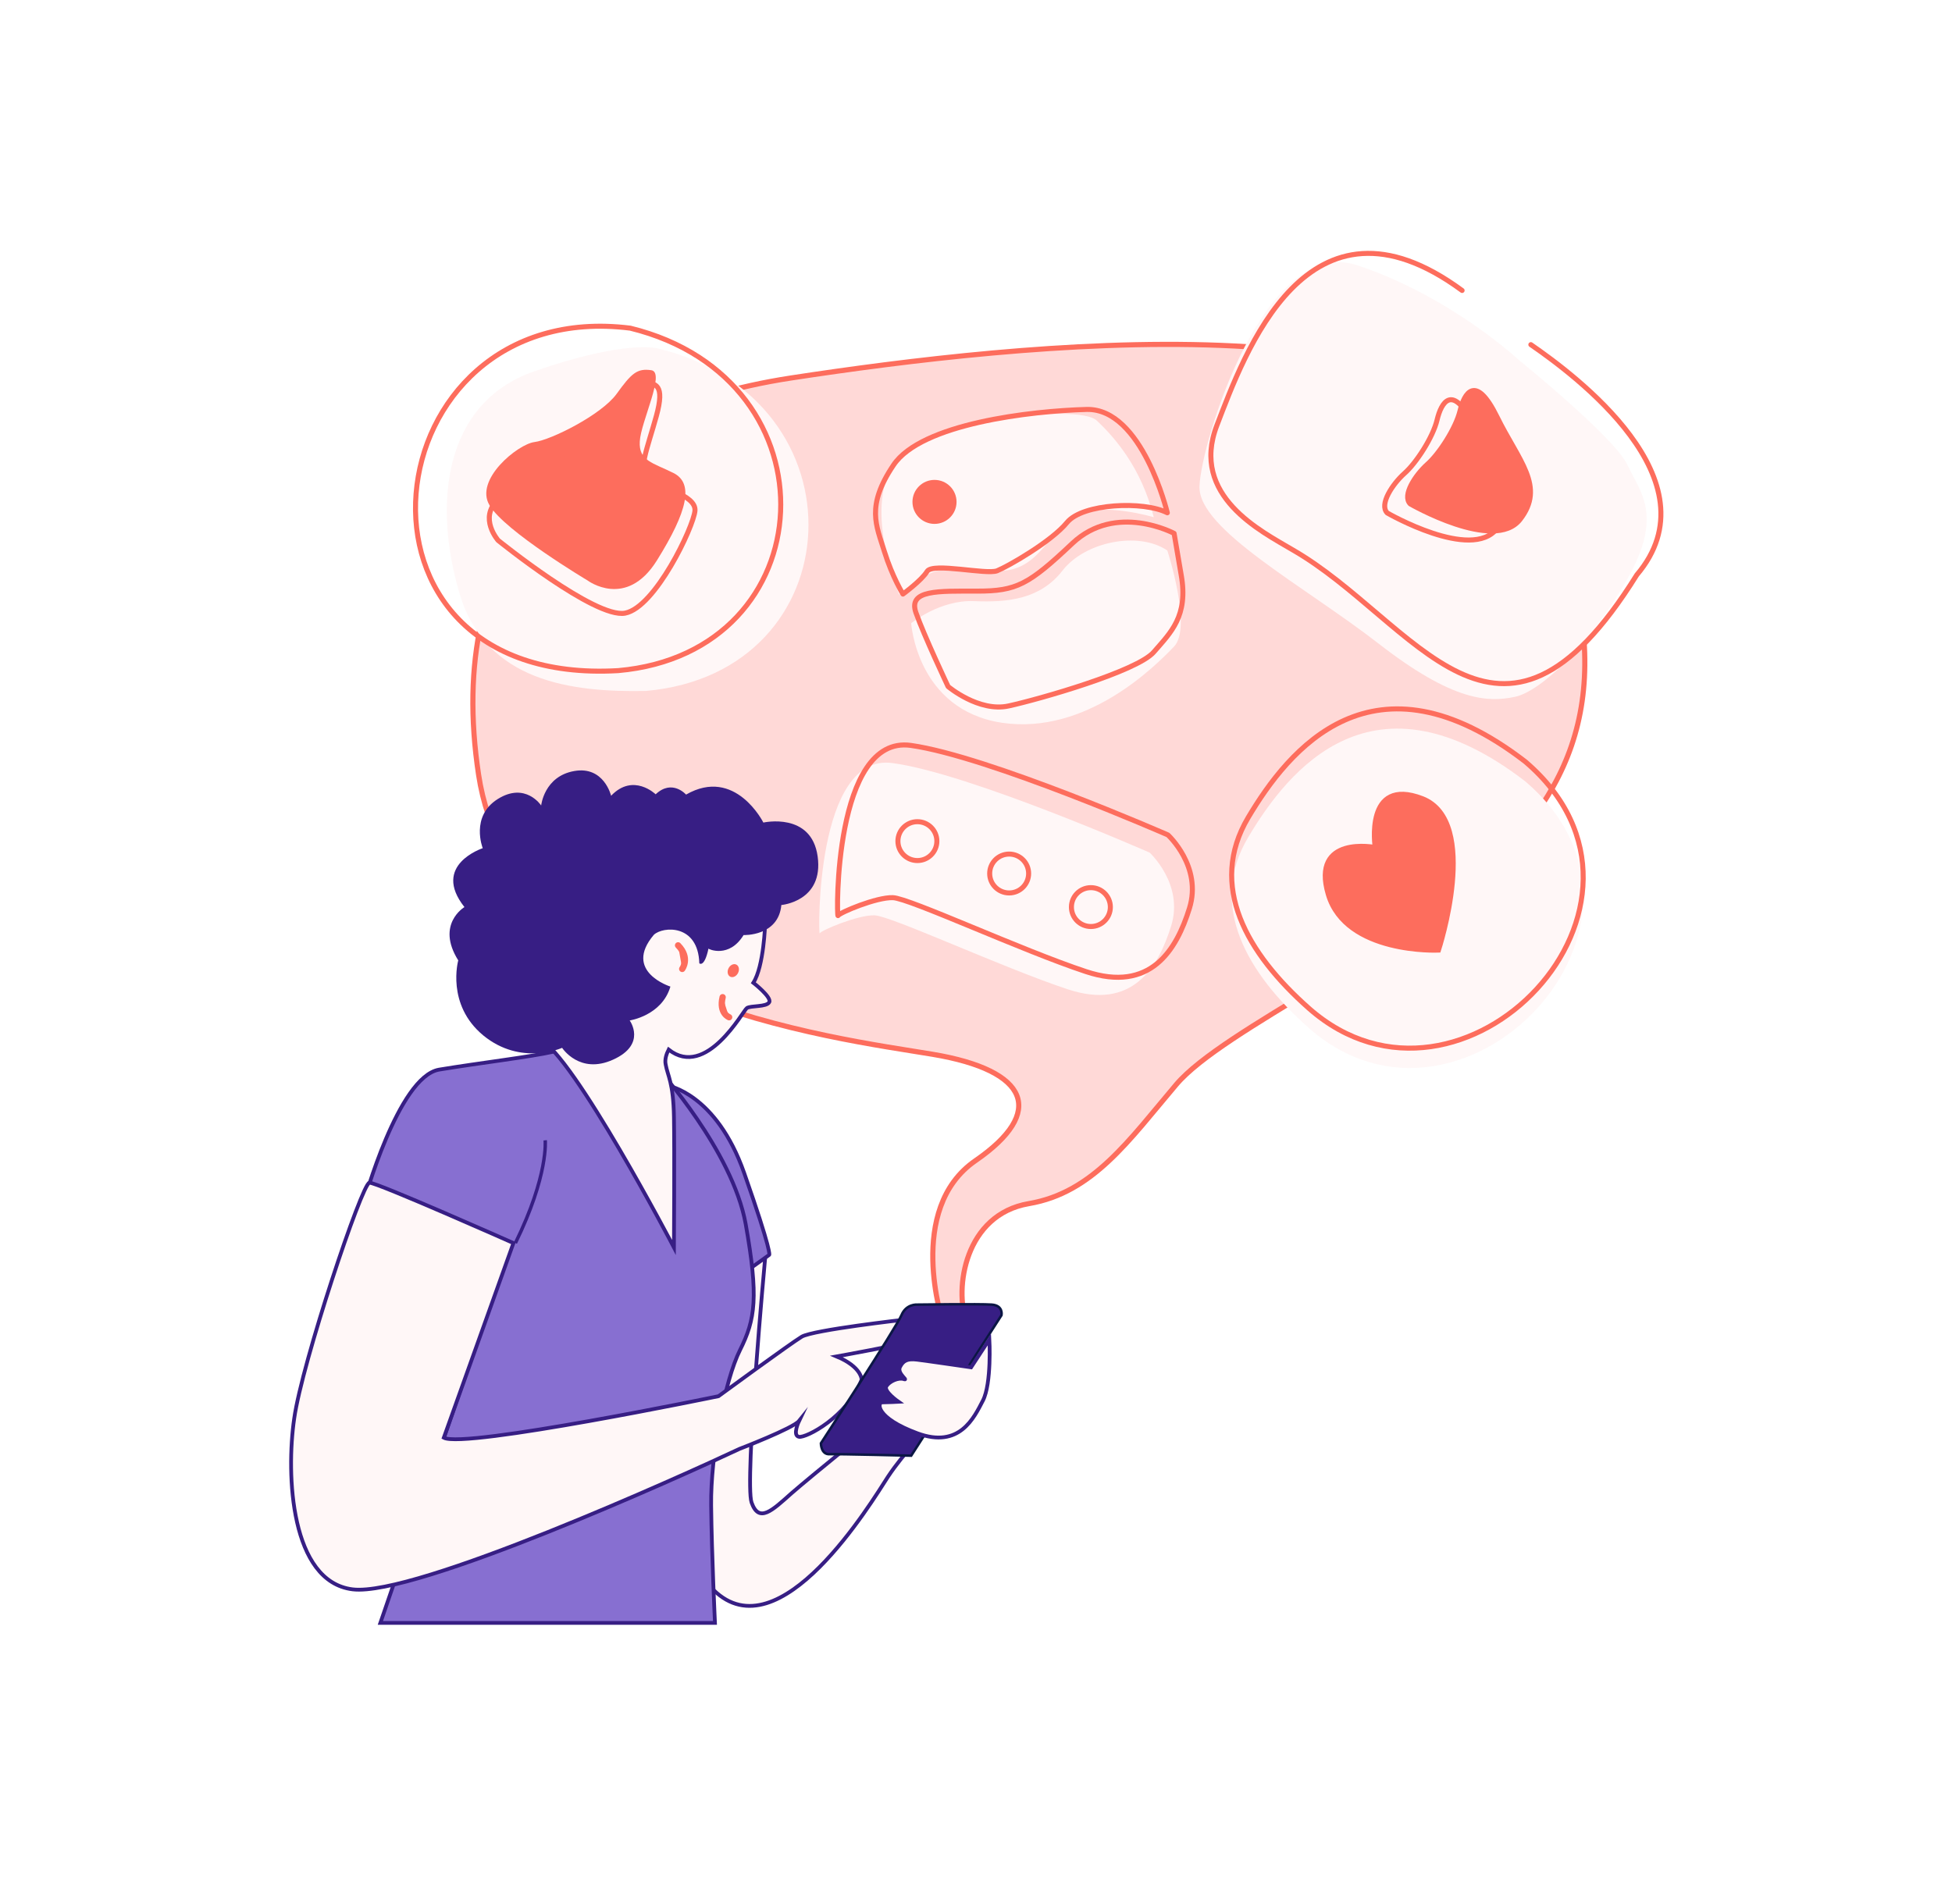 <svg width="570" height="556" viewBox="0 0 570 556" fill="none" xmlns="http://www.w3.org/2000/svg">
<path d="M275.381 386.363C275.381 386.363 264.266 353.165 284.859 338.975C305.452 324.784 300.541 312.658 272.365 307.928C244.189 303.198 149.753 292.103 139.758 226.311C129.763 160.432 165.09 120.441 231.092 110.379C297.094 100.316 426.772 85.61 449.52 138.846C472.267 192.082 464.254 224.161 436.853 250.994C409.453 277.827 357.237 300.531 343.451 316.786C329.665 333.041 319.152 348.349 300.455 351.531C281.757 354.713 278.569 376.3 282.274 386.277C285.893 396.339 275.381 386.363 275.381 386.363Z" fill="#FFD9D7" stroke="#FD6D5D" stroke-width="1.5" stroke-miterlimit="10"/>
<path d="M443.403 105.047C443.403 105.047 471.579 127.838 475.198 135.75C478.903 143.662 485.796 150.371 475.198 169.119C464.599 187.868 450.124 201.887 442.369 203.521C434.614 205.155 424.447 204.983 402.647 188.04C380.847 171.097 349.828 154.671 350.259 142.028C350.69 129.386 369.215 68.324 396.529 77.526C423.844 86.728 443.403 105.047 443.403 105.047Z" fill="#FFF7F7"/>
<path d="M411.801 147.148C409.388 144.653 413.352 138.719 416.799 135.623C420.245 132.613 425.157 125.045 426.363 119.971C427.569 114.896 430.843 108.962 437.133 121.777C443.423 134.591 451.351 142.073 443.854 151.706C436.358 161.338 411.801 147.148 411.801 147.148Z" fill="#FD6D5D" stroke="#FD6D5D" stroke-width="1.5" stroke-miterlimit="10"/>
<path d="M405.08 149.814C402.668 147.319 406.631 141.385 410.078 138.289C413.524 135.279 418.436 127.711 419.642 122.637C420.848 117.562 424.123 111.628 430.413 124.443C436.703 137.257 444.63 144.739 437.134 154.372C429.637 164.004 405.08 149.814 405.08 149.814Z" stroke="#FD6D5D" stroke-width="1.467" stroke-miterlimit="10" stroke-linecap="round" stroke-linejoin="round"/>
<path d="M335.697 249.016C335.697 249.016 345.778 258.219 341.987 270.431C338.196 282.643 330.614 295.2 311.743 288.922C292.787 282.643 260.217 267.507 255.392 267.335C250.567 267.163 239.796 271.721 239.365 272.581C238.934 273.441 238.073 219.689 260.648 222.871C283.137 225.881 335.697 249.016 335.697 249.016Z" fill="#FFF7F7"/>
<path d="M447.022 100.66C459.602 109.347 501.478 140.222 477.955 167.915C437.458 233.019 413.245 181.159 377.487 160.605C368.354 155.186 347.416 144.866 355.343 124.225C363.27 103.67 381.709 51.553 426.945 84.836" stroke="#FD6D5D" stroke-width="1.467" stroke-miterlimit="10" stroke-linecap="round" stroke-linejoin="round"/>
<path d="M341.039 243.855C341.039 243.855 351.12 253.058 347.329 265.27C343.538 277.482 335.955 290.039 317.085 283.761C298.129 277.482 265.559 262.346 260.734 262.174C255.908 262.002 245.138 266.56 244.707 267.42C244.276 268.28 243.414 214.528 265.99 217.71C288.565 220.892 341.039 243.855 341.039 243.855Z" stroke="#FD6D5D" stroke-width="1.467" stroke-miterlimit="10" stroke-linecap="round" stroke-linejoin="round"/>
<path d="M318.549 270.602C315.409 270.602 312.863 268.061 312.863 264.926C312.863 261.791 315.409 259.25 318.549 259.25C321.69 259.25 324.236 261.791 324.236 264.926C324.236 268.061 321.69 270.602 318.549 270.602Z" stroke="#FD6D5D" stroke-width="1.467" stroke-miterlimit="10" stroke-linecap="round" stroke-linejoin="round"/>
<path d="M294.682 260.798C291.541 260.798 288.995 258.256 288.995 255.122C288.995 251.987 291.541 249.445 294.682 249.445C297.823 249.445 300.369 251.987 300.369 255.122C300.369 258.256 297.823 260.798 294.682 260.798Z" stroke="#FD6D5D" stroke-width="1.467" stroke-miterlimit="10" stroke-linecap="round" stroke-linejoin="round"/>
<path d="M267.885 251.338C264.745 251.338 262.199 248.797 262.199 245.662C262.199 242.527 264.745 239.986 267.885 239.986C271.026 239.986 273.572 242.527 273.572 245.662C273.572 248.797 271.026 251.338 267.885 251.338Z" stroke="#FD6D5D" stroke-width="1.467" stroke-miterlimit="10" stroke-linecap="round" stroke-linejoin="round"/>
<path d="M340.866 160.777C340.866 160.777 348.19 183.224 342.848 188.814C337.506 194.404 317.343 214.787 292.528 211.089C267.713 207.304 266.075 182.02 266.075 182.02C266.075 182.02 274.433 175.139 284.428 175.569C294.424 175.999 303.816 174.967 310.278 166.625C316.74 158.283 332.336 155.015 340.866 160.777Z" fill="#FFF7F7"/>
<path d="M336.902 151.058C336.902 151.058 322.685 146.758 314.672 150.198C306.659 153.552 303.987 167.313 291.063 166.711C278.138 166.109 273.571 165.249 268.574 169.377C263.576 173.505 262.542 173.591 262.542 173.591C262.542 173.591 252.116 148.822 260.905 135.922C269.694 123.021 314.844 117.603 320.273 122.849C325.701 127.923 333.37 136.868 336.902 151.058Z" fill="#FFF7F7"/>
<path d="M272.883 152.262C269.743 152.262 267.197 149.721 267.197 146.586C267.197 143.451 269.743 140.91 272.883 140.91C276.024 140.91 278.57 143.451 278.57 146.586C278.57 149.721 276.024 152.262 272.883 152.262Z" fill="#FD6D5D" stroke="#FD6D5D" stroke-width="1.5" stroke-miterlimit="10"/>
<path d="M192.147 101.778C253.324 116.743 249.188 196.467 188.614 201.8C166.987 202.23 141.913 199.133 134.244 173.505C126.575 147.876 129.074 117.775 156.13 108.4C183.186 99.026 192.147 101.778 192.147 101.778Z" fill="#FFF7F7"/>
<path d="M184.047 95.844C245.224 110.808 241.088 190.533 180.514 195.865C94.436 200.854 108.05 86.297 184.047 95.844Z" stroke="#FD6D5D" stroke-width="1.467" stroke-miterlimit="10" stroke-linecap="round" stroke-linejoin="round"/>
<path d="M445.385 228.204C493.982 269.657 426.946 339.75 382.227 300.274C364.046 284.192 352.672 264.411 364.477 244.544C376.281 224.678 400.924 193.975 445.385 228.204Z" fill="#FFF7F7"/>
<path d="M445.385 222.441C493.982 263.895 426.946 333.901 382.227 294.512C364.046 278.429 352.672 258.648 364.477 238.782C376.281 218.915 400.924 188.212 445.385 222.441Z" stroke="#FD6D5D" stroke-width="1.467" stroke-miterlimit="10" stroke-linecap="round" stroke-linejoin="round"/>
<path d="M401.597 247.547C401.597 247.547 382.727 243.763 387.897 261.221C393.067 278.68 420.036 277.476 420.036 277.476C420.036 277.476 432.358 239.893 415.297 233.27C398.323 226.734 401.597 247.547 401.597 247.547Z" fill="#FD6D5D" stroke="#FD6D5D" stroke-width="1.5" stroke-miterlimit="10"/>
<path d="M171.573 169.531C171.573 169.531 182.861 178.045 191.822 163.683C200.783 149.32 202.678 141.15 196.647 138.14C190.615 135.13 186.479 134.614 186.824 128.937C187.083 123.261 194.407 108.727 190.185 108.125C186.049 107.523 184.412 108.985 180.017 115.091C175.537 121.197 160.889 128.507 156.063 129.109C151.238 129.711 138.4 140.118 142.966 147.6C147.447 155.168 171.573 169.531 171.573 169.531Z" fill="#FD6D5D"/>
<path d="M145.38 145.966C145.38 145.966 146.414 133.925 151.843 133.753C157.271 133.581 170.971 133.753 175.624 126.099C180.191 118.445 187.687 111.736 187.687 111.736C191.478 111.908 194.236 112.166 191.651 121.541C189.066 130.915 186.05 137.795 189.152 140.031C192.254 142.353 203.283 144.417 202.938 149.148C202.508 153.964 191.306 177.443 182.517 179.077C173.729 180.711 145.467 157.834 145.467 157.834C145.467 157.834 139.693 151.298 145.38 145.966Z" stroke="#FD6D5D" stroke-width="1.467" stroke-miterlimit="10" stroke-linecap="round" stroke-linejoin="round"/>
<path d="M342.849 155.788C342.849 155.788 325.875 146.672 313.122 158.712C300.37 170.753 296.837 172.645 285.377 172.645C273.917 172.645 265.129 172.215 267.455 178.923C269.781 185.545 276.847 200.51 276.847 200.51C276.847 200.51 285.808 208.078 294.511 206.186C303.213 204.294 332.251 196.038 336.99 190.361C341.815 184.771 347.071 179.955 344.917 167.915C342.849 155.788 342.849 155.788 342.849 155.788Z" stroke="#FD6D5D" stroke-width="1.467" stroke-miterlimit="10" stroke-linecap="round" stroke-linejoin="round"/>
<path d="M340.867 149.768C340.867 149.768 333.543 119.237 317.344 119.581C301.059 120.011 269.006 123.709 260.906 135.836C252.807 147.876 255.909 153.466 258.235 161.035C260.562 168.517 263.664 173.505 263.664 173.505C263.664 173.505 269.092 169.549 270.729 166.883C272.366 164.217 287.962 167.915 291.15 166.711C294.338 165.421 307.004 158.197 311.571 152.606C316.138 147.016 333.974 146.242 340.867 149.768Z" stroke="#FD6D5D" stroke-width="1.467" stroke-miterlimit="10" stroke-linecap="round" stroke-linejoin="round"/>
<path d="M271.506 416.635C271.506 416.635 264.096 424.032 259.27 431.342C254.531 438.652 227.648 483.374 208.347 464.367C189.046 445.36 208.347 375.096 208.347 375.096L223.426 367.442C223.426 367.442 217.394 432.718 219.462 438.824C221.617 444.93 225.408 441.232 231.095 436.158C236.782 431.17 260.908 411.647 260.908 411.647L271.506 416.635Z" fill="#FFF7F7" stroke="#371E84" stroke-width="1.1" stroke-miterlimit="10"/>
<path d="M194.903 317.044C194.903 317.044 209.121 319.28 217.306 342.587C225.492 365.894 224.63 366.496 224.63 366.496L208.517 378.02L194.903 317.044Z" fill="#876FD1" stroke="#371E84" stroke-width="1.1" stroke-miterlimit="10"/>
<path d="M192.321 312.314C192.321 312.314 213.862 336.051 217.739 357.466C221.53 378.795 220.583 385.331 216.102 394.275C211.621 403.22 207.486 425.064 207.658 439.685C207.83 454.391 208.778 474 208.778 474H111.067L146.653 370.452C146.653 370.452 120.115 354.198 106.156 351.36C106.156 351.36 116.237 314.464 128.214 312.4C140.191 310.422 154.839 308.702 161.646 307.154C168.367 305.434 192.321 312.314 192.321 312.314Z" fill="#876FD1" stroke="#371E84" stroke-width="1.1" stroke-miterlimit="10"/>
<path d="M159.203 333.041C159.203 333.041 160.237 343.189 150.5 363.056" stroke="#371E84" stroke-miterlimit="10"/>
<path d="M264.181 385.417C264.181 385.417 237.47 388.427 234.109 390.405C230.835 392.383 209.811 407.777 209.811 407.777C209.811 407.777 135.451 423.172 129.592 419.904L149.927 363.056C149.927 363.056 110.032 345.339 107.878 345.425C105.724 345.597 88.233 397.801 85.906 414.314C83.494 430.826 84.872 461.959 102.967 464.195C121.061 466.431 199.299 430.998 215.929 423.172C215.929 423.172 231.611 417.152 233.334 415.002C233.334 415.002 231.266 419.302 233.334 419.646C235.402 419.99 247.379 413.884 251.601 402.961C251.601 402.961 251.687 399.263 244.277 396.167C244.277 396.167 263.405 392.727 264.181 392.039C264.956 391.265 272.108 387.137 264.181 385.417Z" fill="#FFF7F7" stroke="#371E84" stroke-width="1.1" stroke-miterlimit="10"/>
<path d="M292.444 384.127C292.444 384.127 293.047 381.289 289.6 381.031C286.154 380.773 267.801 381.031 267.801 381.031C267.801 381.031 264.613 380.773 263.234 384.127C261.855 387.481 239.711 421.538 239.711 421.538C239.711 421.538 239.711 424.892 242.296 424.72C244.881 424.634 266.077 425.15 266.077 425.15L292.444 384.127Z" fill="#371E84" stroke="#0B1644" stroke-width="0.734" stroke-miterlimit="10"/>
<path d="M288.909 391.179C288.909 391.179 289.598 404.079 287.013 409.067C284.428 414.056 280.206 423.172 267.885 418.614C255.563 414.056 256.166 409.583 257.631 409.583C259.182 409.583 262.37 409.411 262.37 409.411C262.37 409.411 257.89 406.315 258.837 404.853C259.785 403.391 262.37 402.273 263.921 402.789C265.472 403.305 261.853 401.155 262.801 399.263C263.749 397.371 264.955 396.769 267.798 397.113C270.642 397.457 283.567 399.349 283.567 399.349L288.909 391.179Z" fill="#FFF7F7" stroke="#371E84" stroke-width="1.1" stroke-miterlimit="10"/>
<path d="M178.447 295.888C179.222 282.213 184.737 255.122 184.737 255.122L223.425 269.743C223.425 269.743 223.08 282.213 219.978 287.029C219.978 287.029 225.407 291.243 224.631 292.705C223.856 294.167 219.203 293.651 218.083 294.425C216.963 295.199 206.278 315.238 195.249 306.552C194.646 307.756 194.043 309.39 194.387 310.938C194.991 314.292 196.628 316.184 196.8 326.247C196.972 336.309 196.8 364.346 196.8 364.346C196.8 364.346 167.418 308.1 157.509 303.456C150.099 300.016 168.538 297.178 178.447 295.888Z" fill="#FFF7F7" stroke="#371E84" stroke-width="1.1" stroke-miterlimit="10"/>
<path d="M212.912 297.092C212.912 297.092 209.896 295.974 211.016 291.244L212.912 297.092Z" fill="#FD6D5D"/>
<path d="M212.912 297.092C212.912 297.092 209.896 295.974 211.016 291.244" stroke="#FD6D5D" stroke-width="1.841" stroke-miterlimit="10" stroke-linecap="round" stroke-linejoin="round"/>
<path d="M199.212 282.987C199.212 282.987 201.625 279.805 198.006 276.107L199.212 282.987Z" fill="#FD6D5D"/>
<path d="M199.212 282.987C199.212 282.987 201.625 279.805 198.006 276.107" stroke="#FD6D5D" stroke-width="1.841" stroke-miterlimit="10" stroke-linecap="round" stroke-linejoin="round"/>
<path d="M213.232 285.256C212.467 284.87 212.247 283.767 212.74 282.792C213.233 281.817 214.253 281.338 215.018 281.724C215.782 282.109 216.003 283.212 215.51 284.187C215.016 285.162 213.997 285.641 213.232 285.256Z" fill="#FD6D5D"/>
<path d="M217.134 273.097C217.134 273.097 227.301 273.527 228.163 264.324C228.163 264.324 240.571 263.292 238.761 250.134C236.952 237.061 222.907 240.243 222.907 240.243C222.907 240.243 214.721 223.817 200.332 232.073C200.332 232.073 196.282 227.429 191.457 231.987C191.457 231.987 184.908 225.623 178.446 232.417C178.446 232.417 176.378 223.645 167.675 225.193C158.886 226.741 158.025 235.255 158.025 235.255C158.025 235.255 153.458 228.289 145.359 233.363C137.259 238.437 140.964 247.726 140.964 247.726C140.964 247.726 125.885 252.628 135.622 264.926C135.622 264.926 127.178 269.915 133.813 280.493C133.813 280.493 130.194 293.393 141.137 302.424C152.166 311.454 164.143 306.036 164.143 306.036C164.143 306.036 169.226 313.948 179.049 309.476C188.958 305.004 183.874 298.038 183.874 298.038C183.874 298.038 193.266 296.662 195.765 288.147C195.765 288.147 181.806 283.761 190.94 273.011C193.611 270.517 203.864 269.829 204.209 281.353C204.209 281.353 205.674 282.729 206.88 277.053C206.88 277.225 212.912 279.977 217.134 273.097Z" fill="#371E84"/>
</svg>
